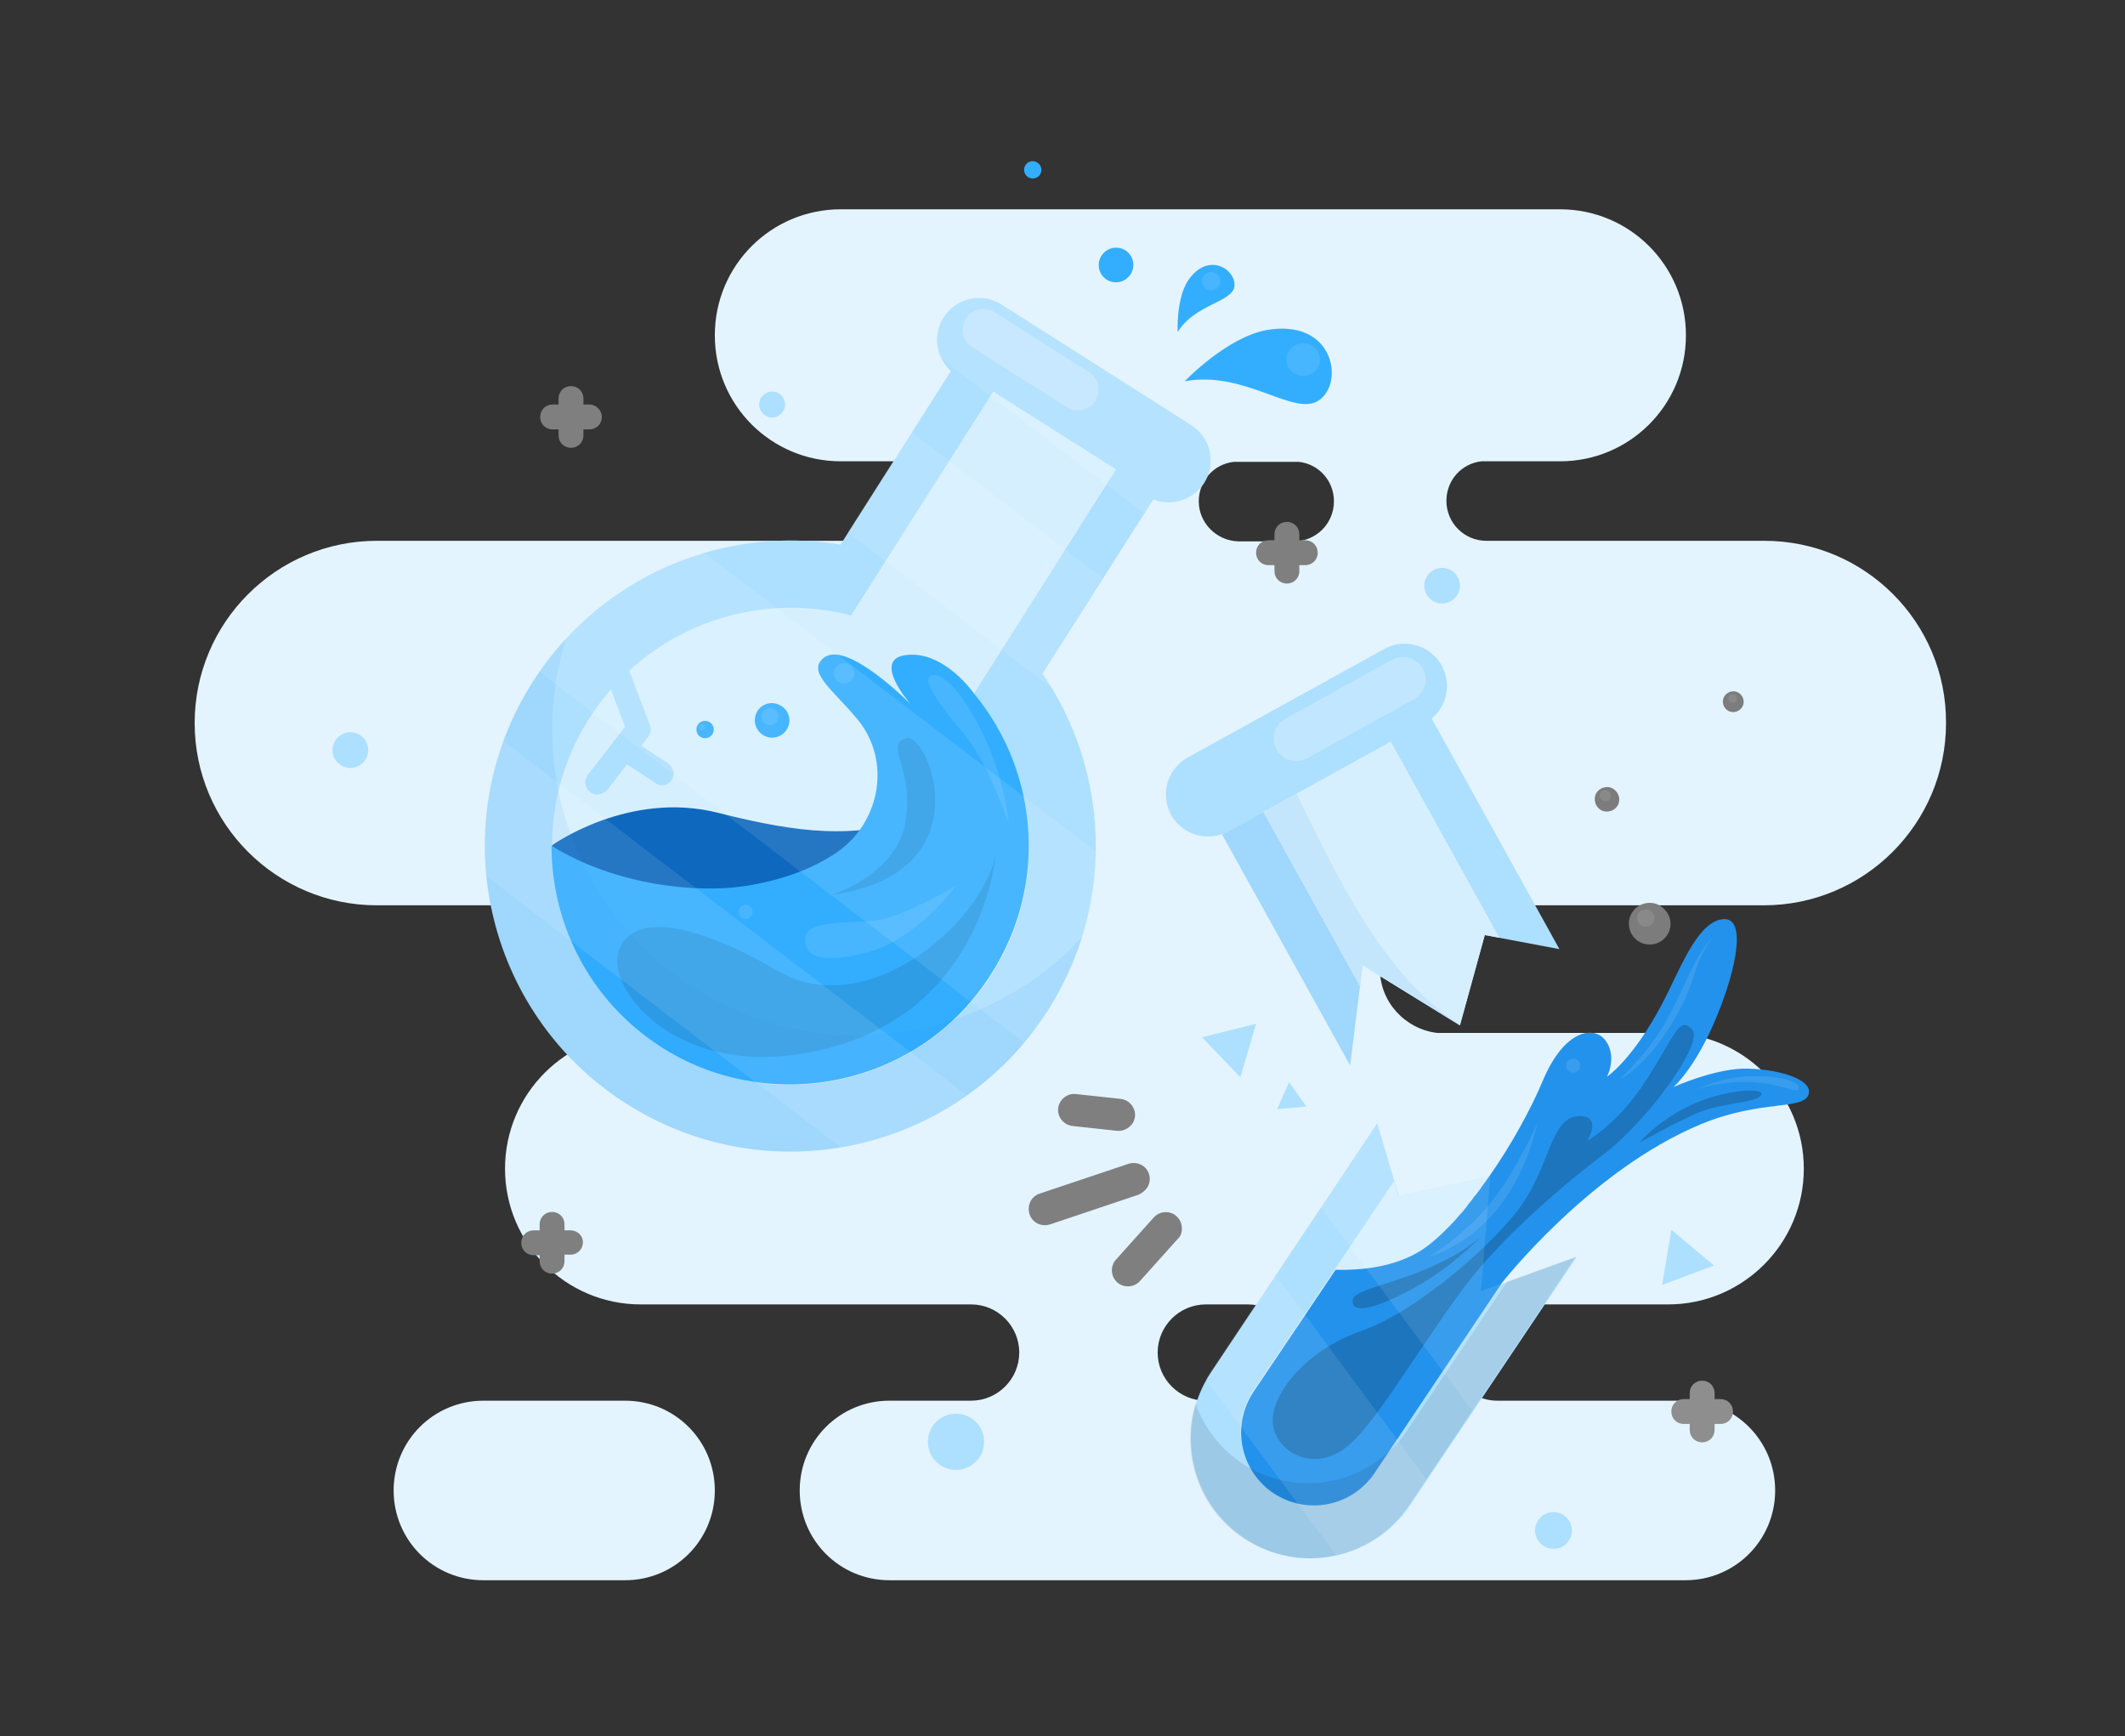 <?xml version="1.0" encoding="utf-8"?>
<!-- Generator: Adobe Illustrator 22.0.1, SVG Export Plug-In . SVG Version: 6.00 Build 0)  -->
<svg version="1.1" id="Objects" xmlns="http://www.w3.org/2000/svg" xmlns:xlink="http://www.w3.org/1999/xlink" x="0px" y="0px"
	 viewBox="0 0 393 321" style="enable-background:new 0 0 393 321;" xml:space="preserve">
<rect x="0" y="0" width="393" height="321" fill="#333333" stroke="none"/>
<style type="text/css">
	.st0{fill:#E3F4FF;}
	.st1{fill:#7C7C7C;}
	.st2{fill:#ADDFFF;}
	.st3{fill:#D6EFFF;}
	.st4{opacity:0.5;fill:#D6EFFF;}
	.st5{fill:#2392EC;}
	.st6{opacity:0.1;}
	.st7{opacity:0.1;fill:#2392EC;}
	.st8{opacity:0.2;}
	.st9{opacity:0.1;fill:#FFFFFF;}
	.st10{fill:#33AEFF;}
	.st11{fill:#0D68BE;}
	.st12{fill:#7F7F7F;}
	.st13{fill:#8E8E8E;}
</style>
<g>
	<path class="st0" d="M115.6,259H89.4c-9.2,0-16.6,7.4-16.6,16.6c0,9.2,7.4,16.6,16.6,16.6h26.2c9.2,0,16.6-7.4,16.6-16.6
		C132.2,266.4,124.8,259,115.6,259z"/>
	<path class="st0" d="M326.3,100h-51.4c-4.1,0-7.4-3.3-7.4-7.4c0-3.8,2.8-6.9,6.5-7.3h14.5c12.9,0,23.3-10.4,23.3-23.3
		s-10.4-23.3-23.3-23.3h-133c-12.9,0-23.3,10.4-23.3,23.3s10.4,23.3,23.3,23.3h25.4c3.7,0.4,6.5,3.5,6.5,7.3c0,4.1-3.3,7.4-7.4,7.4
		H69.7C51.1,100,36,115.1,36,133.7v0c0,18.6,15.1,33.7,33.7,33.7h101.6c5.8,0.8,10.3,5.8,10.3,11.8c0,6.1-4.6,11.2-10.6,11.8h-52.5
		c-13.8,0-25.1,11.2-25.1,25.1l0,0c0,13.8,11.2,25.1,25.1,25.1h61.1c4.9,0,8.9,4,8.9,8.9s-4,8.9-8.9,8.9h-15.1
		c-9.2,0-16.6,7.4-16.6,16.6c0,9.2,7.4,16.6,16.6,16.6h147.2c9.2,0,16.6-7.4,16.6-16.6c0-9.2-7.4-16.6-16.6-16.6h-34.8
		c-4.9,0-8.9-4-8.9-8.9s4-8.9,8.9-8.9h31.6c13.8,0,25.1-11.2,25.1-25.1l0,0c0-13.8-11.2-25.1-25.1-25.1h-42.7
		c-5.9-0.7-10.6-5.7-10.6-11.8c0-6,4.5-11,10.3-11.8h60.7c18.6,0,33.7-15.1,33.7-33.7v0C360,115.1,344.9,100,326.3,100z
		 M239.7,250.1c0,4.9-4,8.9-8.9,8.9H223c-4.9,0-8.9-4-8.9-8.9s4-8.9,8.9-8.9h7.8C235.7,241.2,239.7,245.2,239.7,250.1z M221.7,92.7
		c0-3.8,2.8-6.9,6.5-7.3h12c3.7,0.4,6.5,3.5,6.5,7.3c0,4.1-3.3,7.4-7.4,7.4h-10.3C225,100,221.7,96.7,221.7,92.7z"/>
</g>
<g>
	<path class="st1" d="M322.4,130.3c-0.3,1-1.4,1.6-2.4,1.3c-1-0.3-1.6-1.4-1.3-2.4c0.3-1,1.4-1.6,2.4-1.3
		C322.1,128.2,322.7,129.3,322.4,130.3z"/>
	<path class="st2" d="M254.7,207.7l4,13.5l17-3.6l-1.7,21.2l17.6-6.4l-30.8,45.9c-6.8,10.2-20.6,12.9-30.7,6.1l0,0
		c-10.2-6.8-12.9-20.6-6.1-30.7L254.7,207.7z"/>
	<path class="st3" d="M273.9,238.7l1.7-21.2l-17,3.6l-0.8-2.7l-26.1,38.9c-4.1,6.2-2.5,14.5,3.7,18.7c6.2,4.1,14.5,2.5,18.7-3.7
		l23.5-35.1L273.9,238.7z"/>
	<g>
		<polygon class="st2" points="288.4,175.5 274.6,172.9 270,189.6 252,178.5 249.7,197 225.5,153.4 264.3,132 		"/>
		<polygon class="st3" points="252,178.5 270,189.6 274.6,172.9 277.3,173.4 256.7,136.2 233.1,149.2 251.5,182.4 		"/>
		<path class="st2" d="M263.6,133.6l-36.4,20.1c-3.8,2.1-8.5,0.7-10.6-3h0c-2.1-3.8-0.7-8.5,3-10.6l36.4-20.1
			c3.8-2.1,8.5-0.7,10.6,3l0,0C268.7,126.8,267.4,131.6,263.6,133.6z"/>
		<path class="st4" d="M261.5,129.3l-19.7,10.9c-2,1.1-4.6,0.4-5.7-1.6l0,0c-1.1-2-0.4-4.6,1.6-5.7l19.7-10.9c2-1.1,4.6-0.4,5.7,1.6
			l0,0C264.3,125.6,263.6,128.1,261.5,129.3z"/>
	</g>
	<path class="st5" d="M322.3,197.6c-5.7,0.2-12.8,3.4-12.8,3.4s4-3.4,7.9-12.8c3.9-9.4,5.7-19,1-18.2c-4.7,0.7-7.9,9.8-11,15.6
		c-5.4,10.3-10.2,13.5-10.2,13.5s1.9-3.6-0.2-6.6c-2.1-3-7.7-2.2-11.7,7.4c-2.1,5-5.7,11.7-10,17.8c-0.1,0.1-0.2,0.3-0.3,0.4
		c-0.3,0.5-0.7,0.9-1,1.4c-0.1,0.1-0.1,0.2-0.2,0.3c-0.4,0.5-0.7,1-1.1,1.4c-0.1,0.1-0.2,0.2-0.2,0.3c-0.4,0.5-0.8,1-1.1,1.4
		c-0.1,0.1-0.1,0.2-0.2,0.3c-0.4,0.5-0.8,1-1.2,1.4c0,0-0.1,0.1-0.1,0.1c-0.8,1-1.7,1.9-2.5,2.7c-1.4,1.4-2.8,2.6-4.1,3.5
		c-5.3,3.6-12.2,4-16.3,3.9l-15.2,22.6c-4.1,6.2-2.5,14.5,3.7,18.7c6.2,4.1,14.5,2.5,18.7-3.7l23.5-35.1l0,0
		c0,0,16.2-20.8,36.8-29.4c11.3-4.7,19.1-2.5,20-5.6C335.3,199.4,328.1,197.5,322.3,197.6z"/>
	<path class="st1" d="M308.8,171.9c-0.6,2-2.7,3.2-4.8,2.6c-2-0.6-3.2-2.7-2.6-4.8c0.6-2,2.7-3.2,4.8-2.6
		C308.2,167.8,309.4,169.9,308.8,171.9z"/>
	<path class="st1" d="M299.4,148.4c-0.3,1.2-1.6,1.9-2.8,1.6s-1.9-1.6-1.6-2.8c0.3-1.2,1.6-1.9,2.8-1.6
		C299,146,299.7,147.2,299.4,148.4z"/>
	<polygon class="st2" points="222.3,191.8 232.3,189.3 229.4,199.2 	"/>
	<polygon class="st2" points="307.4,237.6 309.1,227.4 317,234 	"/>
	<polygon class="st2" points="236.2,205.1 238.4,200.1 241.6,204.6 	"/>
	<path class="st6" d="M278.7,237l-18.4,27.4c-6.8,10.2-20.6,12.9-30.7,6.1c-4.1-2.8-7-6.7-8.5-11c-2.8,9.1,0.5,19.4,8.8,24.9
		c10.2,6.8,23.9,4.1,30.7-6.1l30.8-45.9L278.7,237z"/>
	<path class="st7" d="M270,189.6l-0.4-0.4c-13.8-9-22.1-26.8-29.8-42.4h0l-13.7,7.6l23.6,42.6l2.3-18.6L270,189.6z"/>
	<path class="st8" d="M296.9,213.2c0,0-17.3,12.7-26.7,25.6c-9.4,12.9-16.7,25.9-21.9,29.3c-6.1,4.1-12.5,0-12.9-5
		c-0.4-5.1,5.9-13.4,16.4-17c10.5-3.7,25.3-16.7,30.1-24c4.8-7.3,5.1-15.4,9.9-15.7c4.8-0.3,1.7,4.6,1.7,4.6s6-3.4,11.1-11.5
		c5.2-8.1,6-11.7,8.3-9.2C315.3,192.8,304.9,206.9,296.9,213.2z"/>
	<path class="st8" d="M303.2,211.3c0,0,5.9-3.4,10.7-5.5c4.8-2,10.8-1.8,11.8-3.3c1-1.5-7-1.1-13.3,2
		C306.1,207.6,303.2,211.3,303.2,211.3z"/>
	<path class="st8" d="M273.8,228.8c0,0-6.1,6.3-13.5,10c-7.3,3.8-10.5,3.9-10.1,1.5C250.7,237.7,263.7,237,273.8,228.8z"/>
	<path class="st9" d="M292.2,197.4c-0.2,0.7-0.9,1.1-1.6,0.9c-0.7-0.2-1.1-0.9-0.9-1.6s0.9-1.1,1.6-0.9
		C292,196,292.4,196.7,292.2,197.4z"/>
	<path class="st9" d="M313.9,201.4c0,0,4.6-2.3,9.9-2.4c5.3-0.1,9,0.9,8.9,2.2s-3.1-0.9-8.7-1.1
		C318.4,199.8,313.9,201.4,313.9,201.4z"/>
	<path class="st9" d="M284.3,207.7c0,0-4.4,10.1-9.7,16c-5.3,5.9-10.4,8.7-10.4,8.7s6.9-1.7,12.7-8.8
		C282.7,216.4,284.3,207.7,284.3,207.7z"/>
	<path class="st9" d="M316.7,173.4c0,0-1.7,1.4-3.9,5.9c-2.1,4.4-4.1,9.3-7.4,13.7c-3.3,4.3-5.9,6.6-5.9,6.6s4.5-2,9.5-10
		S312.7,178.8,316.7,173.4z"/>
	<path class="st9" d="M305.9,170.2c-0.2,0.8-1.1,1.3-2,1.1c-0.8-0.2-1.3-1.1-1.1-2c0.2-0.8,1.1-1.3,2-1.1S306.2,169.4,305.9,170.2z"
		/>
	<path class="st9" d="M297.9,147.4c-0.2,0.6-0.7,0.9-1.3,0.7c-0.6-0.2-0.9-0.7-0.7-1.3c0.2-0.6,0.7-0.9,1.3-0.7
		C297.7,146.3,298,146.8,297.9,147.4z"/>
	<path class="st9" d="M321.2,129.4c-0.1,0.4-0.5,0.6-1,0.5c-0.4-0.1-0.6-0.5-0.5-1c0.1-0.4,0.5-0.6,1-0.5
		C321.1,128.5,321.4,128.9,321.2,129.4z"/>
	<g>
		<polygon class="st9" points="277.6,237.4 273.9,238.7 275.6,217.6 258.6,221.2 257.9,218.5 254.7,207.7 244.2,223.2 272.3,260.9 
			291.5,232.3 277.6,237.4 		"/>
		<path class="st9" d="M235.9,235.7l-12,17.9c-0.3,0.5-0.6,1-0.9,1.5l24.1,32.5c5.3-1.2,10.3-4.3,13.5-9.3l3.2-4.8L235.9,235.7z"/>
	</g>
</g>
<g>
	<path class="st10" d="M219.1,70.5c0,0,7.8-8.2,15.3-9.5c12.2-2,14.2,9.5,9.7,12.9C239.6,77.4,230.4,68.4,219.1,70.5z"/>
	<path class="st10" d="M217.8,61.4c0,0-0.3-6.1,1.9-9.5c3.7-5.5,8.9-2.1,8.6,1C228,55.9,221,56.2,217.8,61.4z"/>
	
		<ellipse transform="matrix(0.496 -0.868 0.868 0.496 -62.101 205.763)" class="st2" cx="146.2" cy="156.4" rx="56.5" ry="56.5"/>
	
		<rect x="153.8" y="74" transform="matrix(0.844 0.537 -0.537 0.844 86.336 -77.286)" class="st2" width="44.3" height="71.3"/>
	<path class="st2" d="M212,91.7l-35.1-22.3c-3.6-2.3-4.7-7.1-2.4-10.7l0,0c2.3-3.6,7.1-4.7,10.7-2.4l35.1,22.3
		c3.6,2.3,4.7,7.1,2.4,10.7l0,0C220.4,92.9,215.6,94,212,91.7z"/>
	<path class="st4" d="M197.3,75.3l-17.5-11.1c-1.8-1.1-2.3-3.5-1.2-5.3l0,0c1.1-1.8,3.5-2.3,5.3-1.2l17.5,11.1
		c1.8,1.1,2.3,3.5,1.2,5.3l0,0C201.5,75.9,199.1,76.4,197.3,75.3z"/>
	<path class="st3" d="M206.4,86.8l-22.7-14.4l-26.3,41.4c-18-4.7-37.8,2.4-48.4,19c-13.1,20.5-7,47.8,13.5,60.9
		c20.5,13.1,47.8,7,60.9-13.5c10.6-16.6,8.6-37.5-3.3-51.9L206.4,86.8z"/>
	<path class="st11" d="M102.1,156.3c0,0,14.2-10.2,30.7-6c15.8,4,24.9,4.5,35.5,1.4c10.6-3.1,2,22.5-25.5,21.3
		C115.4,171.8,101.9,160.3,102.1,156.3z"/>
	<path class="st10" d="M180.1,128.2c0,0-5.4-7.8-12.3-7.1c-6.9,0.6,0.6,9.1,0.6,9.1s-11.7-11.9-16-8.6c-3.3,2.6,1.5,5.8,6,11.2
		c0.2,0.2,0.3,0.4,0.5,0.6c5.8,7.5,3.9,18.3-3.7,23.9c-3.8,2.7-8.9,5-16,6.3c-10,1.9-25.6,0-37.2-7.2c0,15.1,7.7,29.9,21.9,38.2
		c19.6,11.4,45.2,5.9,58.2-12.7C194.1,164.9,192.4,143,180.1,128.2z"/>
	<path class="st10" d="M146,133.2c0,1.7-1.4,3.2-3.2,3.2c-1.7,0-3.2-1.4-3.2-3.2s1.4-3.2,3.2-3.2C144.6,130.1,146,131.5,146,133.2z"
		/>
	<path class="st10" d="M209.6,49c0,1.7-1.4,3.2-3.2,3.2s-3.2-1.4-3.2-3.2c0-1.7,1.4-3.2,3.2-3.2S209.6,47.2,209.6,49z"/>
	<path class="st10" d="M132,134.9c0,0.9-0.7,1.6-1.6,1.6s-1.6-0.7-1.6-1.6c0-0.9,0.7-1.6,1.6-1.6S132,134,132,134.9z"/>
	<path class="st10" d="M192.6,31.4c0,0.9-0.7,1.6-1.6,1.6c-0.9,0-1.6-0.7-1.6-1.6c0-0.9,0.7-1.6,1.6-1.6
		C191.8,29.8,192.6,30.5,192.6,31.4z"/>
	<g>
		<path class="st2" d="M110.4,146.9c-0.5,0-0.9-0.1-1.3-0.5c-1-0.7-1.1-2.1-0.4-3.1l6.9-8.9l-5.1-13.5c-0.4-1.1,0.1-2.4,1.3-2.8
			c1.1-0.4,2.4,0.1,2.8,1.3l5.6,14.7c0.3,0.7,0.1,1.5-0.3,2.1l-7.6,9.9C111.7,146.6,111.1,146.9,110.4,146.9z"/>
	</g>
	<g>
		<path class="st2" d="M122.4,145.2c-0.4,0-0.8-0.1-1.2-0.4l-7.1-4.7c-1-0.7-1.3-2-0.6-3c0.7-1,2-1.3,3-0.6l7.1,4.7
			c1,0.7,1.3,2,0.6,3C123.8,144.9,123.1,145.2,122.4,145.2z"/>
	</g>
	<path class="st7" d="M128.3,182.6c-22-14-31.1-40.7-23.6-64.5c-2.3,2.4-4.3,5.1-6.2,8c-16.8,26.3-9,61.3,17.4,78
		c26.3,16.8,61.3,9,78-17.4c2.7-4.3,4.8-8.9,6.3-13.5C182,192.9,151.7,197.5,128.3,182.6z"/>
	<path class="st6" d="M184.1,158.2c0,0-2.1,27.5-29.8,35.3c-27.7,7.8-41.9-10-40-17.2c1.9-7.2,12.5-6.7,29.7,3.3
		C160,188.9,181.2,171.3,184.1,158.2z"/>
	<path class="st6" d="M153.7,165.5c0,0,12.4-3.8,13.8-13.8c1.5-10-4-13.7,0-15.2C171.5,134.9,182.6,161.5,153.7,165.5z"/>
	<path class="st9" d="M186.6,152.4c0,0-0.7-7.9-4.5-16s-7.5-12-9.8-11.5c-2.3,0.5,2.2,6.4,6.3,11.2
		C182.7,141,186.6,152.4,186.6,152.4z"/>
	<path class="st9" d="M176.8,163.7c0,0-5.8,8.5-14.8,11.9c0,0-11.4,3.9-12.9-0.6c-1.6-4.9,6-4.2,12-4.7
		C167.1,169.8,176.8,163.7,176.8,163.7z"/>
	<circle class="st9" cx="156.1" cy="124.5" r="1.9"/>
	<path class="st9" d="M139.2,168.6c0,0.7-0.6,1.3-1.3,1.3s-1.3-0.6-1.3-1.3s0.6-1.3,1.3-1.3S139.2,167.9,139.2,168.6z"/>
	<path class="st9" d="M244.1,66.5c0,1.7-1.4,3-3.1,3c-1.7,0-3.1-1.4-3.1-3c0-1.7,1.4-3,3.1-3C242.8,63.4,244.1,64.8,244.1,66.5z"/>
	<path class="st9" d="M225.7,52c0,1-0.8,1.7-1.7,1.7c-1,0-1.7-0.8-1.7-1.7c0-1,0.8-1.7,1.7-1.7C224.9,50.3,225.7,51.1,225.7,52z"/>
	<circle class="st9" cx="142.4" cy="132.5" r="1.6"/>
	<path class="st9" d="M130.4,134.5c0,0.3-0.3,0.6-0.6,0.6s-0.6-0.3-0.6-0.6c0-0.3,0.3-0.6,0.6-0.6S130.4,134.2,130.4,134.5z"/>
	<g>
		<path class="st9" d="M130.2,102.2c-12,3.5-22.9,11-30.5,22l89.7,68.6c1.6-1.9,3.1-3.9,4.5-6.1c5.8-9.1,8.6-19.2,8.8-29.2
			L130.2,102.2z"/>
		<path class="st9" d="M178.8,202.5L93.1,137c-3,8.2-4,16.8-3.1,25.1l65.4,50C163.8,210.8,171.8,207.5,178.8,202.5z"/>
	</g>
	<g>
		<path class="st9" d="M220.3,78.6l-35.1-22.3c-3.6-2.3-8.4-1.2-10.7,2.4c-1.5,2.4-1.6,5.2-0.4,7.6l37.5,28.6l1.6-2.5
			c3.4,1.4,7.4,0.2,9.5-3C225,85.7,223.9,80.9,220.3,78.6z"/>
		<path class="st9" d="M192.8,124.4l11.1-17.5l-35.3-27l-11.8,18.5l37.8,28.9C194.1,126.3,193.5,125.3,192.8,124.4z"/>
	</g>
</g>
<path class="st12" d="M241.4,99.9h-1.1v-1.1c0-1.3-1-2.3-2.3-2.3c-1.3,0-2.3,1-2.3,2.3v1.1h-1.1c-1.3,0-2.3,1-2.3,2.3
	c0,1.3,1,2.3,2.3,2.3h1.1v1.1c0,1.3,1,2.3,2.3,2.3c1.3,0,2.3-1,2.3-2.3v-1.1h1.1c1.3,0,2.3-1,2.3-2.3
	C243.7,100.9,242.7,99.9,241.4,99.9z"/>
<path class="st12" d="M109,74.8h-1.1v-1.1c0-1.3-1-2.3-2.3-2.3c-1.3,0-2.3,1-2.3,2.3v1.1h-1.1c-1.3,0-2.3,1-2.3,2.3
	c0,1.3,1,2.3,2.3,2.3h1.1v1.1c0,1.3,1,2.3,2.3,2.3c1.3,0,2.3-1,2.3-2.3v-1.1h1.1c1.3,0,2.3-1,2.3-2.3
	C111.3,75.9,110.3,74.8,109,74.8z"/>
<path class="st13" d="M318.2,258.7h-1.1v-1.1c0-1.3-1-2.3-2.3-2.3c-1.3,0-2.3,1-2.3,2.3v1.1h-1.1c-1.3,0-2.3,1-2.3,2.3
	c0,1.3,1,2.3,2.3,2.3h1.1v1.1c0,1.3,1,2.3,2.3,2.3c1.3,0,2.3-1,2.3-2.3v-1.1h1.1c1.3,0,2.3-1,2.3-2.3
	C320.5,259.7,319.5,258.7,318.2,258.7z"/>
<path class="st12" d="M105.5,227.5h-1.1v-1.1c0-1.3-1-2.3-2.3-2.3s-2.3,1-2.3,2.3v1.1h-1.1c-1.3,0-2.3,1-2.3,2.3s1,2.3,2.3,2.3h1.1
	v1.1c0,1.3,1,2.3,2.3,2.3s2.3-1,2.3-2.3V232h1.1c1.3,0,2.3-1,2.3-2.3S106.7,227.5,105.5,227.5z"/>
<path class="st2" d="M145.2,74.8c0,1.3-1.1,2.4-2.4,2.4c-1.3,0-2.4-1.1-2.4-2.4c0-1.3,1.1-2.4,2.4-2.4
	C144.2,72.4,145.2,73.5,145.2,74.8z"/>
<circle class="st2" cx="176.8" cy="266.6" r="5.2"/>
<path class="st2" d="M270,108.3c0,1.8-1.5,3.3-3.3,3.3c-1.8,0-3.3-1.5-3.3-3.3c0-1.8,1.5-3.3,3.3-3.3C268.5,105,270,106.5,270,108.3
	z"/>
<circle class="st2" cx="64.8" cy="138.7" r="3.3"/>
<circle class="st2" cx="287.3" cy="283" r="3.4"/>
<g>
	<g>
		<path class="st12" d="M209.4,207.8c0.3-0.4,0.4-0.8,0.5-1.3c0.2-1.6-1-3.1-2.6-3.3l-8.3-0.9c-1.6-0.2-3.1,1-3.3,2.6
			c-0.2,1.6,1,3.1,2.6,3.3l8.3,0.9C207.7,209.2,208.7,208.7,209.4,207.8z"/>
	</g>
	<g>
		<path class="st12" d="M212.1,219.7c0.5-0.7,0.7-1.7,0.4-2.6c-0.5-1.6-2.2-2.4-3.8-1.9l-16.4,5.5c-1.6,0.5-2.4,2.2-1.9,3.8
			c0.5,1.6,2.2,2.4,3.8,1.9l16.4-5.5C211.2,220.6,211.7,220.2,212.1,219.7z"/>
	</g>
	<g>
		<path class="st12" d="M218.1,228.8c0.8-1.2,0.6-2.9-0.5-3.9c-1.2-1.1-3.1-1-4.2,0.2l-7,7.8c-1.1,1.2-1,3.1,0.2,4.2s3.1,1,4.2-0.2
			l7-7.8C217.9,229,218,228.9,218.1,228.8z"/>
	</g>
</g>
</svg>
